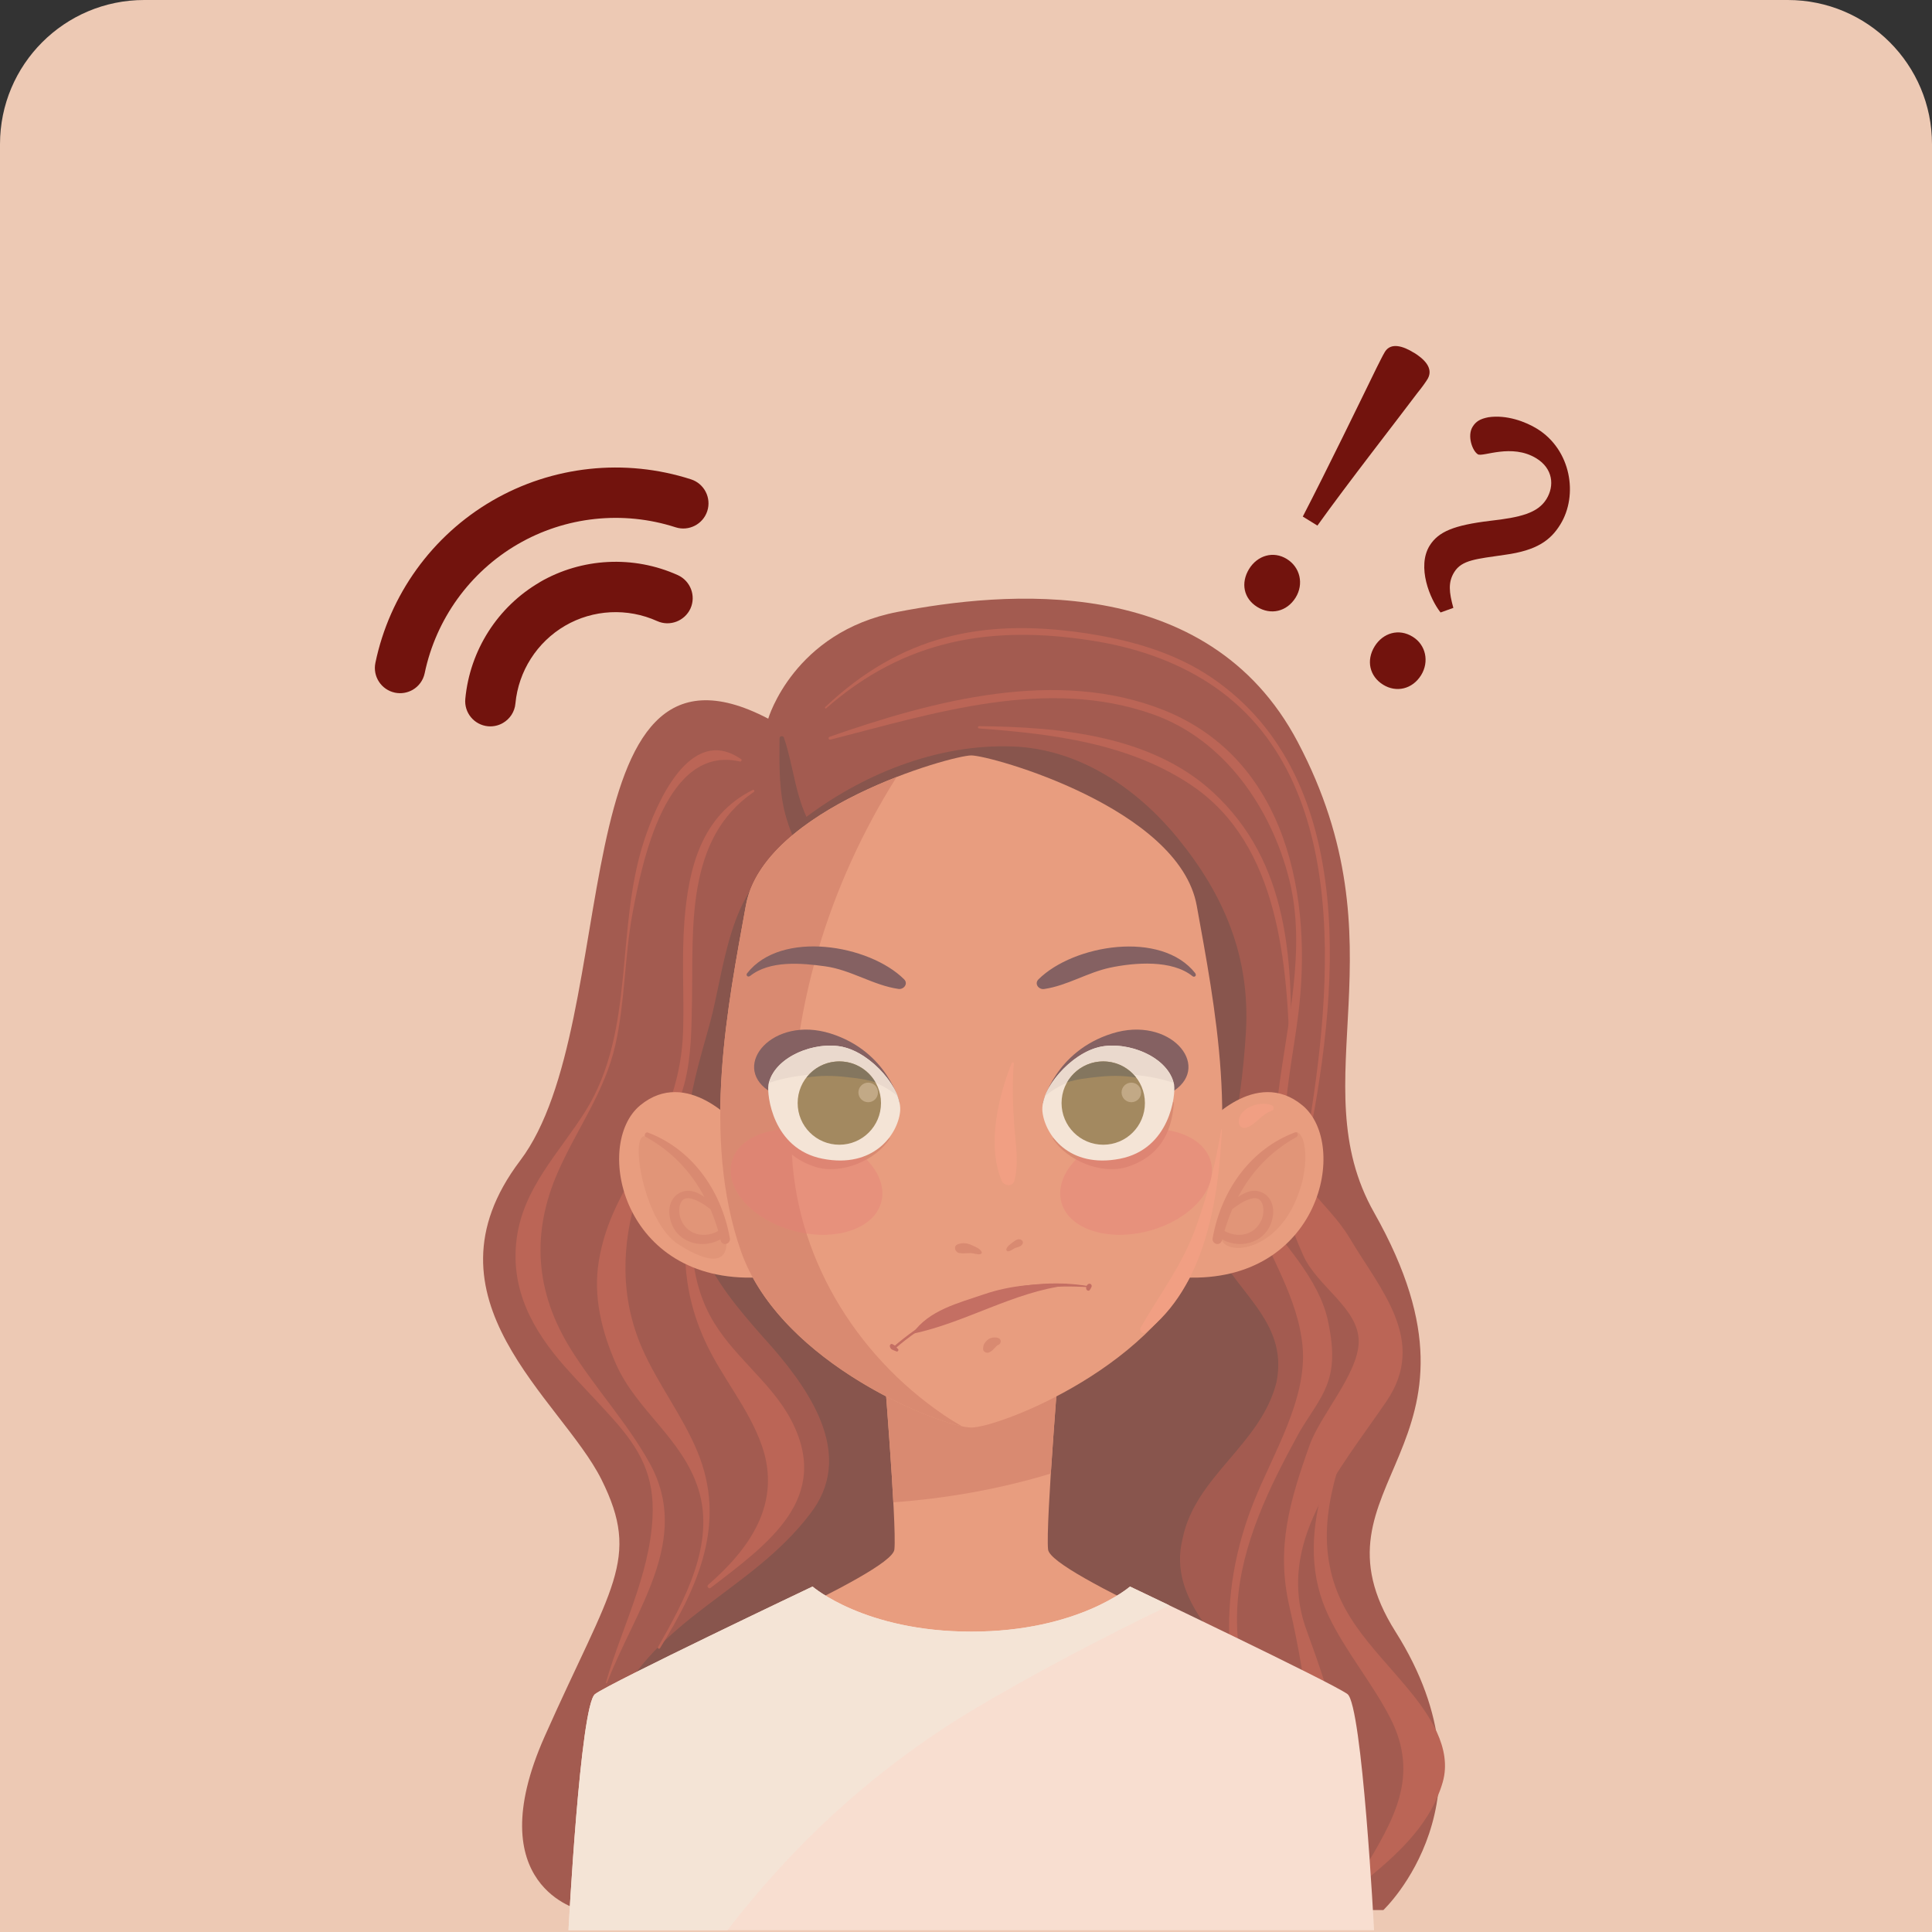 <svg width="134" height="134" viewBox="0 0 134 134" fill="none" xmlns="http://www.w3.org/2000/svg">
<rect x="0" y="0" width="134" height="134" fill="#333333" stroke="none"/>
<path d="M0 10C0 4.477 4.477 0 10 0H124C129.523 0 134 4.477 134 10V134H0V10Z" fill="#EDC9B4"/>
<g opacity="0.6">
<path d="M53.283 49.846C53.283 49.846 55.041 43.828 62.264 42.439C69.486 41.049 83.754 39.588 90.01 51.466C97.489 65.648 90.161 75.004 95.303 84.097C104.594 100.532 90.214 102.757 96.791 113.173C104.126 124.781 95.948 132.478 95.948 132.478H40.266C40.266 132.478 33.148 130.852 37.777 120.436C42.405 110.019 44.486 108.169 41.714 102.612C38.935 97.055 28.822 90.082 36.078 80.496C43.334 70.909 38.698 42.208 53.283 49.846Z" fill="#72130D"/>
<path d="M54.468 59.498C50.537 61.473 50.26 67.254 49.226 71.014C47.87 75.959 46.138 80.66 50.398 84.683C50.938 85.197 51.992 84.867 51.946 84.044C51.834 82.207 51.281 80.443 51.162 78.619C51.017 76.367 51.827 74.049 52.176 71.83C52.828 67.669 52.927 63.798 55.067 60.097C55.297 59.702 54.849 59.314 54.474 59.505L54.468 59.498Z" fill="#440908"/>
<path d="M55.89 57.372C60.203 55.383 65.081 54.277 69.809 55.159C73.918 55.93 77.071 58.405 79.554 61.704C85.618 69.776 78.968 78.435 80.034 87.225C80.172 88.35 81.74 89.088 82.378 87.863C84.939 82.938 86.085 77.105 86.414 71.594C86.724 66.385 84.913 62.073 81.654 58.096C78.816 54.633 74.826 51.953 70.27 51.775C64.963 51.571 59.689 53.737 55.561 56.937C55.297 57.141 55.633 57.49 55.896 57.372H55.89Z" fill="#440908"/>
<path d="M82.675 67.228C81.589 73.305 81.371 80.245 83.979 85.888C85.5 89.575 89.404 91.531 88.535 95.87C87.449 100.209 82.892 102.381 82.023 106.721C80.937 111.06 85.059 114.101 87.231 117.354C91.136 123.214 90.919 128.205 84.624 131.675L60.104 132.979C51.861 132.327 37.533 130.371 42.524 118.658C45.56 112.146 52.072 110.414 56.193 104.989C59.229 101.084 56.411 96.745 53.593 93.486C49.905 89.364 47.298 86.323 47.95 80.463C48.819 73.082 53.593 67.011 58.583 61.803L82.669 67.228H82.675Z" fill="#440908"/>
<path d="M57.596 51.301C64.832 49.451 72.614 46.935 79.982 49.549C84.94 51.307 88.18 56.074 89.417 60.993C90.629 65.819 89.253 71.007 88.66 75.821C88.14 80.048 88.66 83.228 90.398 87.086C91.373 89.252 94.283 90.754 94.237 93.091C94.191 95.297 91.57 98.148 90.826 100.248C89.45 104.12 88.489 107.359 89.437 111.455C90.076 114.207 90.53 116.9 90.82 119.711C91.09 122.365 90.879 125.005 91.202 127.658C91.261 128.126 91.84 128.218 92.012 127.77C94.053 122.562 92.42 118.039 90.616 113.055C88.43 107.037 92.841 102.059 96.153 97.206C99.05 92.973 95.705 89.417 93.605 85.862C92.156 83.412 89.069 81.47 89.088 78.546C89.108 75.847 89.687 73.147 90.03 70.481C91.077 62.343 89.305 52.697 80.733 49.26C73.326 46.297 64.74 48.588 57.536 51.103C57.418 51.143 57.464 51.327 57.589 51.294L57.596 51.301Z" fill="#992317"/>
<path d="M57.306 49.121C62.744 44.354 68.736 43.34 75.709 44.427C78.586 44.874 81.371 45.776 83.834 47.37C94.158 54.053 92.281 69.691 90.477 79.922C90.464 79.995 90.576 80.028 90.589 79.955C92.801 69.342 94.434 54.086 84.051 47.008C81.404 45.204 78.243 44.348 75.109 43.893C68.097 42.88 62.468 44.104 57.233 49.042C57.18 49.095 57.259 49.174 57.319 49.128L57.306 49.121Z" fill="#992317"/>
<path d="M67.907 50.524C73.009 50.9 78.329 51.551 82.662 54.481C88.746 58.596 89.286 66.899 89.47 73.549C89.47 73.576 89.51 73.576 89.51 73.549C89.681 66.761 89.463 59.854 84.117 54.936C79.824 50.992 73.444 50.419 67.907 50.366C67.801 50.366 67.808 50.518 67.907 50.524Z" fill="#992317"/>
<path d="M95.06 95.409C92.545 100.413 89.463 106.556 92.176 112.139C93.374 114.608 95.159 116.702 96.416 119.138C98.516 123.214 96.64 126.256 94.533 129.778C94.342 130.101 94.763 130.378 95.027 130.16C97.193 128.369 99.267 126.374 100.064 123.609C100.742 121.252 99.109 118.895 97.713 117.203C95.106 114.042 92.439 111.83 92.064 107.451C91.722 103.402 93.763 99.148 95.165 95.448C95.191 95.389 95.086 95.343 95.06 95.402V95.409Z" fill="#992317"/>
<path d="M86.849 83.945C88.028 87.06 90.043 90.029 90.345 93.394C90.675 97.042 88.278 100.854 86.968 104.146C85.684 107.359 85.085 110.684 85.282 114.134C85.473 117.426 87.33 120.389 88.91 123.174C88.996 123.332 89.226 123.194 89.147 123.036C87.178 119.105 85.532 115.794 85.829 111.27C86.099 107.076 88.054 103.119 90.029 99.504C90.813 98.069 91.926 96.877 92.268 95.264C92.525 94.052 92.36 92.828 92.11 91.636C91.498 88.686 88.93 86.145 87.244 83.787C87.112 83.603 86.757 83.708 86.849 83.952V83.945Z" fill="#992317"/>
<path d="M51.386 52.644C47.831 50.195 45.48 55.825 44.664 58.333C42.669 64.443 44.085 71.489 40.615 77.052C38.797 79.956 36.269 82.392 35.828 85.974C35.393 89.477 36.974 92.301 39.219 94.836C40.285 96.041 41.425 97.187 42.498 98.392C44.407 100.525 45.408 102.355 45.257 105.259C45.046 109.308 43.123 112.871 42.024 116.703C42.011 116.755 42.083 116.768 42.103 116.722C44.025 111.692 48.015 106.793 45.046 101.46C43.472 98.635 41.28 96.291 39.574 93.552C37.118 89.595 36.835 85.506 38.705 81.266C40.042 78.231 41.951 75.735 42.689 72.437C43.354 69.46 43.314 66.359 43.867 63.364C44.559 59.637 46.218 51.65 51.314 52.816C51.426 52.842 51.479 52.697 51.393 52.638L51.386 52.644Z" fill="#992317"/>
<path d="M52.209 54.79C48.654 56.561 47.752 60.203 47.468 63.903C47.278 66.392 47.449 68.913 47.383 71.409C47.291 74.727 46.283 77.328 44.637 80.199C43.241 82.635 42.004 84.63 41.536 87.448C41.128 89.911 41.727 92.32 42.708 94.572C44.137 97.832 47.31 99.741 48.43 103.257C49.648 107.063 47.455 111.04 45.638 114.239C45.585 114.325 45.724 114.404 45.776 114.318C48.436 110.032 50.425 105.614 48.364 100.663C47.33 98.174 45.618 95.988 44.532 93.506C43.011 90.023 43.09 86.342 44.216 82.754C45.039 80.126 46.751 77.875 47.462 75.188C47.956 73.325 47.962 71.31 47.995 69.401C48.087 64.318 47.534 58.175 52.282 54.928C52.367 54.869 52.295 54.744 52.203 54.79H52.209Z" fill="#992317"/>
<path d="M48.088 81.891C47.212 85.809 47.219 89.377 48.924 93.064C50.076 95.56 51.926 97.654 52.842 100.268C54.237 104.277 51.979 107.438 49.115 109.92C48.996 110.019 49.154 110.23 49.279 110.137C53.296 107.063 57.727 103.902 54.856 98.463C53.428 95.764 50.702 93.993 49.233 91.227C47.712 88.357 47.798 85.032 48.206 81.904C48.213 81.838 48.108 81.825 48.088 81.891Z" fill="#992317"/>
<path d="M54.066 51.209C54.047 53.072 54.014 55.041 54.567 56.832C55.12 58.616 56.127 60.532 57.056 62.145C57.365 62.685 58.109 62.402 58.155 61.849C58.3 60.17 57.2 58.834 56.364 57.464C55.159 55.495 55.093 53.296 54.376 51.169C54.323 51.005 54.066 51.031 54.066 51.209Z" fill="#440908"/>
<path d="M73.529 93.5C73.529 93.5 72.508 105.76 72.693 107.472C72.877 109.184 88.409 115.531 91.359 117.671C94.309 119.811 94.394 126.843 93.453 132.841H41.273C40.331 126.843 40.417 119.811 43.366 117.671C46.316 115.531 61.848 109.184 62.033 107.472C62.217 105.76 61.197 93.5 61.197 93.5H73.529Z" fill="#E5805C"/>
<path d="M73.529 93.5H61.196C61.196 93.5 61.736 100.005 61.96 104.199C65.647 103.929 69.321 103.284 72.883 102.204C73.14 98.214 73.529 93.5 73.529 93.5Z" fill="#CC6144"/>
<path d="M67.366 133.874H95.303C95.303 133.874 94.486 118.276 93.459 117.499C92.432 116.729 78.375 110.039 78.375 110.039C78.375 110.039 74.793 113.167 67.366 113.167C59.939 113.167 56.357 110.039 56.357 110.039C56.357 110.039 42.299 116.722 41.272 117.499C40.245 118.269 39.429 133.874 39.429 133.874H67.366Z" fill="#FFECE3"/>
<path d="M67.162 118.783C71.665 116.083 76.366 113.641 81.1 111.343C79.481 110.566 78.375 110.039 78.375 110.039C78.375 110.039 74.793 113.167 67.366 113.167C59.939 113.167 56.357 110.039 56.357 110.039C56.357 110.039 42.299 116.722 41.272 117.499C40.245 118.269 39.429 133.874 39.429 133.874H50.457C55.04 127.915 60.564 122.813 67.155 118.79L67.162 118.783Z" fill="#F9F7ED"/>
<path d="M83.611 78.041C83.611 78.041 87.081 73.978 90.333 76.665C93.599 79.358 91.597 89.01 82.189 88.602L83.611 78.041Z" fill="#E5805C"/>
<path d="M84.744 86.041C85.264 87.035 88.042 86.719 89.57 83.888C91.097 81.056 90.538 78.225 89.787 78.555C89.037 78.884 83.493 83.651 84.75 86.041H84.744Z" fill="#D87350"/>
<path d="M90.004 78.673L89.959 78.541H89.84L89.781 78.555C86.857 79.661 84.731 82.4 84.105 85.883C84.085 85.982 84.112 86.081 84.177 86.159C84.243 86.239 84.342 86.285 84.441 86.285C84.586 86.285 84.704 86.192 84.744 86.041C84.75 86.015 84.757 85.988 84.763 85.962C85.152 86.173 85.58 86.285 86.014 86.285C86.982 86.285 88.062 85.699 88.279 84.382C88.431 83.493 87.996 82.762 87.233 82.611C86.772 82.518 86.284 82.729 85.87 83.025C86.824 81.221 88.181 79.825 89.919 78.864C89.985 78.825 90.024 78.746 90.004 78.673ZM87.496 84.606C87.219 85.257 86.64 85.646 85.936 85.646C85.587 85.646 85.244 85.554 84.928 85.376C85.086 84.849 85.264 84.349 85.468 83.868C85.843 83.579 86.251 83.289 86.739 83.15C87.081 83.052 87.325 83.111 87.476 83.341C87.687 83.664 87.654 84.237 87.502 84.612L87.496 84.606Z" fill="#CC6144"/>
<path d="M88.187 76.652C87.397 76.323 85.862 76.85 85.922 77.857C85.935 78.101 86.152 78.291 86.402 78.219C87.1 78.028 87.495 77.264 88.187 77.047C88.397 76.981 88.371 76.724 88.187 76.645V76.652Z" fill="#F48462"/>
<path d="M51.124 78.041C51.124 78.041 47.654 73.978 44.402 76.665C41.136 79.358 43.137 89.01 52.546 88.602L51.124 78.041Z" fill="#E5805C"/>
<path d="M44.711 78.811C43.67 78.732 44.665 84.763 47.022 86.284C49.379 87.812 50.669 87.621 50.334 85.652C49.998 83.684 46.805 78.963 44.711 78.811Z" fill="#D87350"/>
<path d="M44.955 78.555L44.895 78.541C44.816 78.541 44.75 78.594 44.731 78.673L44.711 78.805L44.81 78.864C46.548 79.825 47.904 81.221 48.859 83.025C48.451 82.729 47.957 82.518 47.496 82.611C46.732 82.762 46.298 83.493 46.449 84.382C46.666 85.699 47.74 86.285 48.714 86.285C49.155 86.285 49.583 86.173 49.965 85.962C49.972 85.988 49.978 86.015 49.985 86.041C50.024 86.186 50.143 86.285 50.288 86.285C50.387 86.285 50.485 86.239 50.551 86.159C50.617 86.081 50.643 85.982 50.624 85.883C49.998 82.4 47.871 79.661 44.948 78.555H44.955ZM48.8 85.646C48.095 85.646 47.509 85.257 47.239 84.606C47.081 84.237 47.048 83.657 47.266 83.335C47.371 83.177 47.516 83.104 47.713 83.104C47.799 83.104 47.898 83.118 48.003 83.15C48.484 83.289 48.898 83.579 49.274 83.868C49.478 84.342 49.662 84.849 49.814 85.376C49.498 85.554 49.149 85.646 48.806 85.646H48.8Z" fill="#CC6144"/>
<path d="M67.367 52.395C66.01 52.395 52.947 56.049 51.729 62.817C50.511 69.586 48.615 78.857 51.393 86.778C54.165 94.698 65.47 99.011 67.367 99.011C69.263 99.011 80.568 94.698 83.34 86.778C86.112 78.857 84.222 69.586 83.004 62.817C81.786 56.049 68.723 52.395 67.367 52.395Z" fill="#E5805C"/>
<path d="M54.903 79.443C54.758 70.054 57.484 61.376 62.185 53.896C57.912 55.562 52.493 58.577 51.729 62.824C50.511 69.593 48.615 78.864 51.393 86.784C53.941 94.06 63.686 98.287 66.721 98.926C66.287 98.675 65.859 98.412 65.444 98.129C59.275 93.928 55.074 86.989 54.903 79.443Z" fill="#CC6144"/>
<path d="M70.164 73.741C69.223 76.137 68.452 79.383 69.466 81.872C69.624 82.261 70.243 82.359 70.362 81.872C70.678 80.582 70.434 79.311 70.342 78.001C70.243 76.591 70.197 75.169 70.316 73.76C70.322 73.668 70.197 73.668 70.171 73.741H70.164Z" fill="#F48462"/>
<path d="M84.703 78.343C84.321 80.7 83.735 82.959 82.919 85.204C81.997 87.745 80.437 89.773 79.113 92.084C79.001 92.282 79.245 92.572 79.442 92.413C83.591 89.253 84.519 83.182 84.749 78.343C84.749 78.317 84.71 78.317 84.71 78.343H84.703Z" fill="#F48462"/>
<path d="M61.691 78.928C60.334 79.995 58.471 80.41 56.786 80.028C55.034 79.633 54.237 77.868 53.474 76.466C53.434 76.394 53.309 76.427 53.316 76.505C53.467 78.678 54.409 80.245 56.535 80.93C58.326 81.503 60.743 80.496 61.724 78.955C61.737 78.935 61.711 78.915 61.691 78.928Z" fill="#CC6144"/>
<path d="M73.042 78.928C74.399 79.995 76.262 80.41 77.948 80.028C79.699 79.633 80.496 77.868 81.26 76.466C81.299 76.394 81.424 76.427 81.418 76.505C81.266 78.678 80.325 80.245 78.198 80.93C76.407 81.503 73.99 80.496 73.009 78.955C72.996 78.935 73.023 78.915 73.042 78.928Z" fill="#CC6144"/>
<g style="mix-blend-mode:multiply" opacity="0.4">
<path d="M83.979 80.568C84.486 82.438 82.583 84.584 79.719 85.361C76.854 86.138 74.122 85.256 73.615 83.386C73.108 81.516 75.011 79.37 77.875 78.593C80.739 77.816 83.472 78.698 83.979 80.568Z" fill="#E24D4D"/>
</g>
<g style="mix-blend-mode:multiply" opacity="0.4">
<path d="M50.755 80.568C50.248 82.438 52.151 84.584 55.015 85.361C57.879 86.138 60.611 85.256 61.118 83.386C61.625 81.516 59.722 79.37 56.858 78.593C53.994 77.816 51.262 78.698 50.755 80.568Z" fill="#E24D4D"/>
</g>
<path d="M68.084 86.83C67.986 86.599 67.643 86.474 67.432 86.375C67.097 86.217 66.767 86.165 66.412 86.309C66.096 86.441 66.254 86.863 66.53 86.909C66.794 86.955 67.05 86.909 67.32 86.915C67.544 86.915 67.801 87.04 68.012 86.981C68.078 86.961 68.117 86.895 68.084 86.83Z" fill="#CC6144"/>
<path d="M69.888 86.784C70.053 86.81 70.257 86.632 70.402 86.566C70.606 86.474 70.83 86.481 70.935 86.25C70.975 86.165 70.928 86.053 70.856 86.007C70.626 85.862 70.415 86.033 70.224 86.178C70.079 86.283 69.802 86.481 69.796 86.672C69.796 86.731 69.835 86.77 69.888 86.784Z" fill="#CC6144"/>
<path d="M75.558 89.279C70.594 88.95 65.892 90.234 62.08 93.539C62.001 93.611 61.883 93.486 61.968 93.414C65.616 90.247 70.732 88.39 75.565 89.213C75.604 89.219 75.604 89.279 75.565 89.279H75.558Z" fill="#A8332D"/>
<path d="M62.166 93.729C62.074 93.696 61.981 93.657 61.896 93.617C61.784 93.565 61.738 93.486 61.718 93.367C61.705 93.282 61.791 93.183 61.883 93.222C61.981 93.268 62.041 93.295 62.107 93.38C62.159 93.446 62.225 93.505 62.284 93.565C62.363 93.637 62.265 93.769 62.172 93.736L62.166 93.729Z" fill="#A8332D"/>
<path d="M75.361 89.45C75.295 89.325 75.348 89.16 75.46 89.074C75.605 88.962 75.782 89.12 75.697 89.278C75.657 89.351 75.624 89.43 75.572 89.489C75.512 89.555 75.4 89.516 75.368 89.45H75.361Z" fill="#A8332D"/>
<path d="M63.312 92.466C64.431 90.872 66.472 90.378 68.224 89.779C70.153 89.114 71.983 89.029 73.992 89.048C74.051 89.048 74.057 89.147 73.998 89.154C70.298 89.608 66.979 91.728 63.332 92.499C63.312 92.499 63.299 92.479 63.312 92.466Z" fill="#A8332D"/>
<path d="M62.402 76.505C62.402 76.505 61.579 72.924 57.596 71.679C53.612 70.428 50.695 73.865 53.283 75.636C55.877 77.407 62.402 76.505 62.402 76.505Z" fill="#3F1D2B"/>
<path d="M53.295 75.268C53.19 75.887 53.559 79.693 57.068 80.371C60.584 81.049 62.25 78.705 62.428 77.118C62.612 75.531 60.452 73.056 58.471 72.615C56.495 72.174 53.631 73.319 53.289 75.268H53.295Z" fill="#F9F7ED"/>
<path d="M58.477 72.615C56.555 72.187 53.809 73.253 53.342 75.103C54.369 74.761 55.429 74.583 56.529 74.517C58.431 74.412 60.301 74.623 61.888 75.742C62.02 75.834 62.138 75.94 62.264 76.045C61.724 74.597 60.045 72.97 58.477 72.621V72.615Z" fill="#E8E5DD"/>
<path d="M61.105 76.506C61.105 78.099 59.815 79.396 58.215 79.396C56.615 79.396 55.324 78.106 55.324 76.506C55.324 74.906 56.615 73.615 58.215 73.615C59.815 73.615 61.105 74.906 61.105 76.506Z" fill="#725F28"/>
<path d="M58.682 74.701C59.341 74.774 60.065 74.846 60.717 75.07C60.216 74.208 59.288 73.622 58.215 73.622C57.286 73.622 56.463 74.063 55.937 74.741C56.839 74.583 57.793 74.596 58.682 74.701Z" fill="#3D3F26"/>
<path d="M60.894 75.769C60.894 76.144 60.592 76.447 60.216 76.447C59.841 76.447 59.538 76.144 59.538 75.769C59.538 75.393 59.841 75.09 60.216 75.09C60.592 75.09 60.894 75.393 60.894 75.769Z" fill="#A59568"/>
<path d="M72.331 76.505C72.331 76.505 73.154 72.924 77.138 71.679C81.121 70.428 84.038 73.865 81.45 75.636C78.856 77.407 72.331 76.505 72.331 76.505Z" fill="#3F1D2B"/>
<path d="M81.436 75.268C81.542 75.887 81.18 79.693 77.664 80.371C74.148 81.049 72.482 78.705 72.304 77.118C72.12 75.531 74.279 73.056 76.261 72.615C78.236 72.174 81.101 73.319 81.443 75.268H81.436Z" fill="#F9F7ED"/>
<path d="M76.256 72.615C78.178 72.187 80.924 73.253 81.391 75.103C80.364 74.761 79.304 74.583 78.205 74.517C76.302 74.412 74.432 74.623 72.845 75.742C72.713 75.834 72.595 75.94 72.47 76.045C73.01 74.597 74.689 72.97 76.256 72.621V72.615Z" fill="#E8E5DD"/>
<path d="M73.628 76.506C73.628 78.099 74.918 79.396 76.518 79.396C78.118 79.396 79.409 78.106 79.409 76.506C79.409 74.906 78.118 73.615 76.518 73.615C74.918 73.615 73.628 74.906 73.628 76.506Z" fill="#725F28"/>
<path d="M76.051 74.701C75.393 74.774 74.668 74.846 74.017 75.07C74.517 74.208 75.445 73.622 76.519 73.622C77.447 73.622 78.27 74.063 78.797 74.741C77.895 74.583 76.94 74.596 76.051 74.701Z" fill="#3D3F26"/>
<path d="M77.79 75.769C77.79 76.144 78.093 76.447 78.468 76.447C78.844 76.447 79.146 76.144 79.146 75.769C79.146 75.393 78.844 75.09 78.468 75.09C78.093 75.09 77.79 75.393 77.79 75.769Z" fill="#A59568"/>
<path d="M82.911 67.511C80.547 64.488 74.45 65.522 72.027 67.925C71.718 68.235 72.047 68.65 72.416 68.597C74.009 68.367 75.418 67.451 76.998 67.115C78.717 66.753 81.285 66.556 82.713 67.708C82.852 67.82 83.016 67.655 82.904 67.517L82.911 67.511Z" fill="#3F1D2B"/>
<path d="M52.011 67.702C53.387 66.596 55.586 66.793 57.246 67.024C59.037 67.274 60.551 68.334 62.316 68.591C62.684 68.643 63.014 68.228 62.704 67.919C60.281 65.516 54.177 64.482 51.82 67.504C51.708 67.642 51.873 67.807 52.011 67.695V67.702Z" fill="#3F1D2B"/>
<path d="M69.236 92.795C69.006 92.73 68.709 92.756 68.518 92.914C68.426 92.986 68.347 93.079 68.281 93.171C68.209 93.283 68.196 93.401 68.183 93.533C68.163 93.757 68.446 93.895 68.624 93.79C68.696 93.75 68.769 93.711 68.828 93.658C68.881 93.612 68.92 93.553 68.979 93.507C69.045 93.454 69.111 93.329 69.23 93.289C69.453 93.21 69.486 92.874 69.23 92.802L69.236 92.795Z" fill="#CC6144"/>
</g>
<path d="M37.435 40.384C34.518 42.083 32.589 45.105 32.273 48.47C32.181 49.431 32.885 50.28 33.846 50.373C34.222 50.406 34.584 50.32 34.887 50.142C35.361 49.866 35.697 49.378 35.749 48.792C35.96 46.547 37.251 44.532 39.193 43.4C41.135 42.267 43.525 42.149 45.58 43.077C46.455 43.472 47.489 43.077 47.891 42.202C48.286 41.326 47.891 40.292 47.015 39.891C43.934 38.501 40.352 38.686 37.435 40.378V40.384Z" fill="#72130D"/>
<path d="M34.143 34.728C29.975 37.151 27.018 41.247 26.037 45.974C25.84 46.916 26.446 47.844 27.394 48.042C27.835 48.134 28.269 48.048 28.625 47.844C29.04 47.601 29.349 47.199 29.455 46.692C30.238 42.939 32.589 39.68 35.901 37.751C39.212 35.822 43.209 35.394 46.857 36.572C47.772 36.868 48.76 36.361 49.056 35.446C49.352 34.531 48.845 33.543 47.93 33.247C43.334 31.766 38.31 32.306 34.143 34.728Z" fill="#72130D"/>
<path d="M87.198 42.096C86.263 41.517 86.033 40.444 86.638 39.456C87.218 38.521 88.317 38.192 89.252 38.771C90.187 39.351 90.438 40.51 89.865 41.444C89.252 42.432 88.133 42.676 87.198 42.096ZM98.062 24.457C98.767 24.892 99.445 25.53 99.023 26.274C98.865 26.531 98.615 26.88 98.319 27.242C96.903 29.132 93.493 33.491 91.373 36.454L90.359 35.828C92.037 32.589 94.382 27.756 95.475 25.517C95.659 25.162 95.896 24.661 96.054 24.404C96.469 23.726 97.338 24.009 98.062 24.464V24.457Z" fill="#72130D"/>
<path d="M95.929 47.489C94.994 46.909 94.737 45.816 95.343 44.829C95.923 43.894 97.022 43.565 97.983 44.164C98.892 44.723 99.142 45.889 98.569 46.824C97.957 47.811 96.838 48.055 95.929 47.489ZM99.919 42.485C99.169 41.55 98.26 39.305 99.155 37.849C99.768 36.862 100.861 36.427 103.343 36.124C105.463 35.887 106.655 35.584 107.254 34.623C107.833 33.688 107.708 32.496 106.563 31.792C104.844 30.732 102.836 31.72 102.5 31.509C102.112 31.265 101.75 30.218 102.138 29.599C102.362 29.237 102.652 29.053 103.225 28.941C104.489 28.75 105.806 29.244 106.609 29.738C108.973 31.199 109.473 34.347 108.222 36.375C107.55 37.468 106.602 38.179 104.37 38.481C102.395 38.771 101.387 38.831 100.861 39.686C100.426 40.391 100.505 41.082 100.802 42.162L99.919 42.478V42.485Z" fill="#72130D"/>
</svg>
